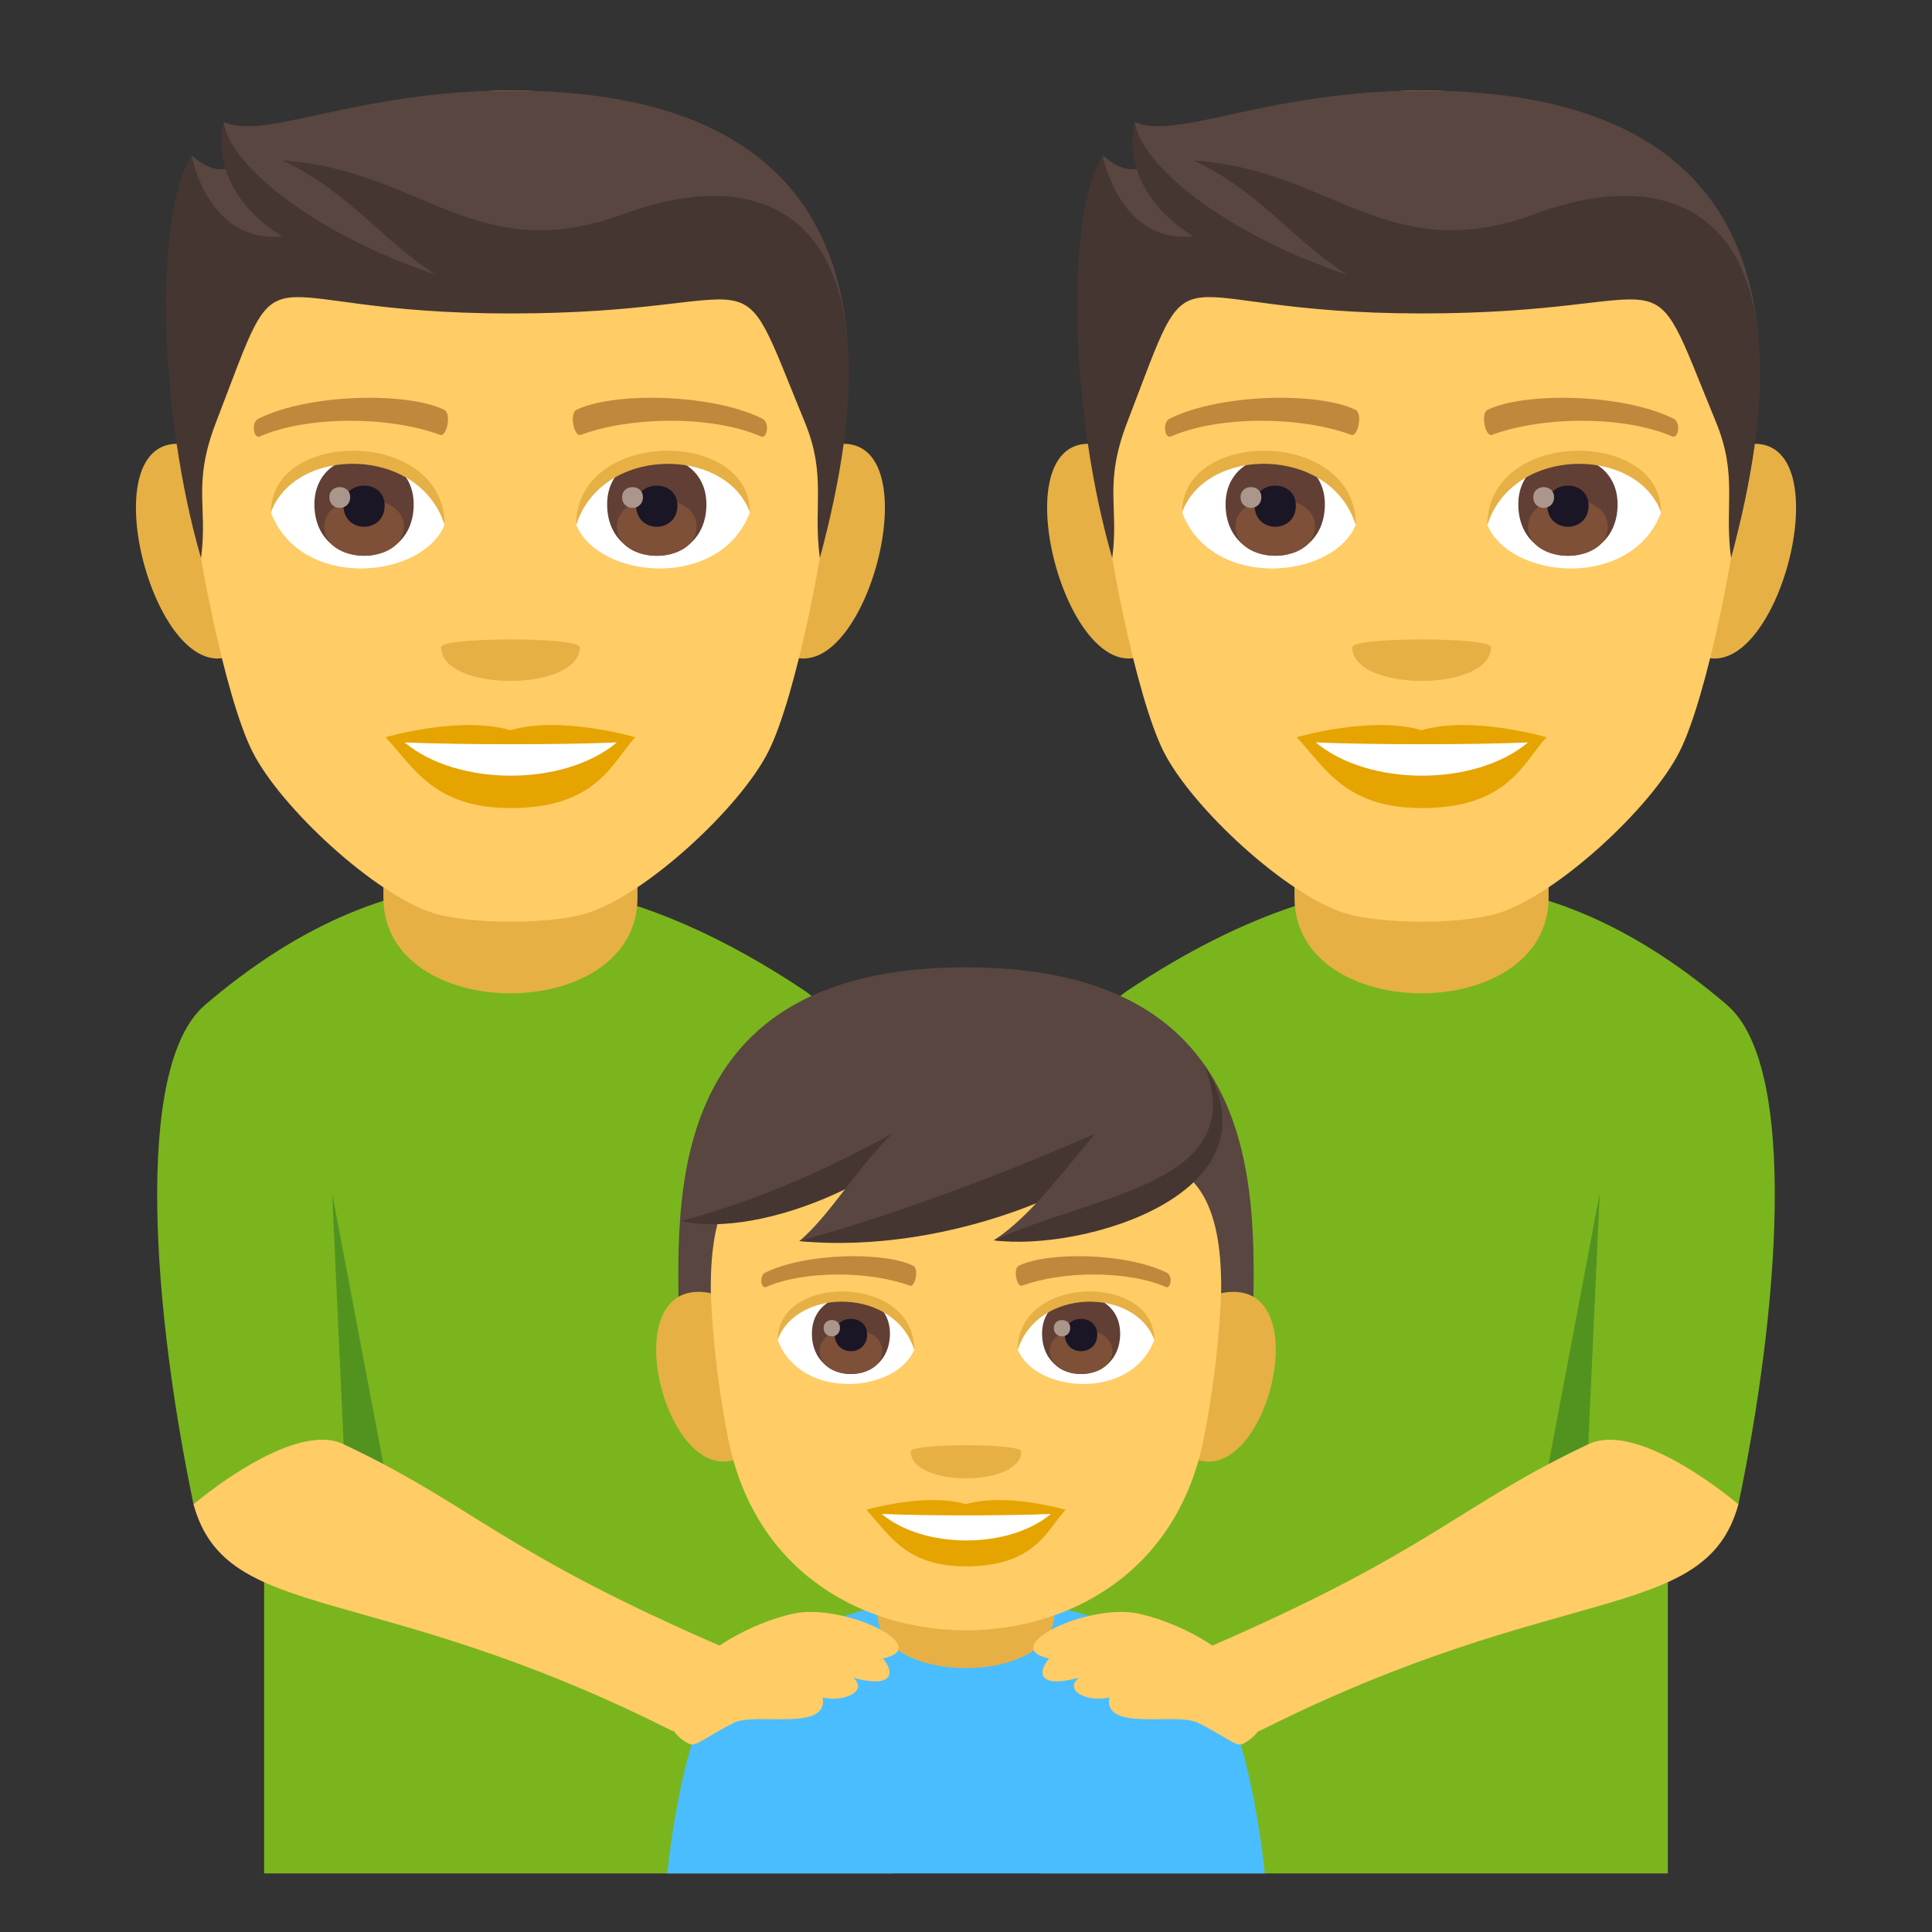 <?xml version="1.0" encoding="utf-8"?>
<!-- Generator: Adobe Illustrator 15.0.0, SVG Export Plug-In . SVG Version: 6.00 Build 0)  -->
<!DOCTYPE svg PUBLIC "-//W3C//DTD SVG 1.1//EN" "http://www.w3.org/Graphics/SVG/1.1/DTD/svg11.dtd">
<svg version="1.1" id="Layer_1" xmlns:x="http://ns.adobe.com/Extensibility/1.0/" xmlns:i="http://ns.adobe.com/AdobeIllustrator/10.0/" xmlns:graph="http://ns.adobe.com/Graphs/1.0/"
	 xmlns="http://www.w3.org/2000/svg" xmlns:xlink="http://www.w3.org/1999/xlink" xmlns:a="http://ns.adobe.com/AdobeSVGViewerExtensions/3.0/"
	 x="0px" y="0px" width="64px" height="64px" viewBox="0 0 64 64" enable-background="new 0 0 64 64" xml:space="preserve">
<rect x="0" y="0" width="64" height="64" fill="#333333" stroke="none"/>
<path fill="#7AB51D" d="M37.376,32.797c7.695-5.117,13.979-4.509,19.83,0.491c2.41,2.061,1.686,10.314,0.381,16.546h-2.338v12.225
	H34.46l-0.34-16.225C34.429,40.537,34.933,34.42,37.376,32.797z"/>
<polygon fill="#529320" points="50.8,51.133 52.464,51.133 52.993,39.535 "/>
<path fill="#E6B045" d="M51.3,29.732c0-0.723,0-3.932,0-3.932h-8.418c0,0,0,3.16,0,3.932C42.882,33.963,51.3,33.963,51.3,29.732z"/>
<path fill="#E6B045" d="M36.38,14.73c-3.584-0.645-0.785,9.361,2.018,6.602C39.698,20.051,38.054,15.033,36.38,14.73z"/>
<path fill="#E6B045" d="M57.806,14.73c-1.676,0.303-3.32,5.32-2.018,6.602C58.593,24.092,61.386,14.086,57.806,14.73z"/>
<path fill="#FFCC66" d="M47.093,3c-7.408,0-10.979,5.598-10.531,13.381c0.09,1.566,1.063,6.674,1.979,8.506
	c0.939,1.873,4.08,4.764,6.006,5.361c1.215,0.379,3.877,0.379,5.094,0c1.922-0.598,5.066-3.488,6.002-5.361
	c0.92-1.832,1.891-6.939,1.98-8.506C58.069,8.598,54.499,3,47.093,3z"/>
<path fill="#E6A400" d="M47.093,24.189c-1.668-0.49-4.135,0.232-4.135,0.232c0.939,1.023,1.629,2.348,4.135,2.348
	c2.869,0,3.359-1.504,4.135-2.348C51.228,24.422,48.757,23.697,47.093,24.189z"/>
<path fill="#FFFFFF" d="M43.587,24.594c1.748,1.463,5.275,1.473,7.031,0C48.757,24.674,45.462,24.674,43.587,24.594z"/>
<path fill="#E6B045" d="M49.392,21.438c0,1.492-4.596,1.492-4.596,0C44.796,21.096,49.392,21.096,49.392,21.438z"/>
<path fill="#594640" d="M47.093,3c-5.096,0-8.176,1.68-9.504,1.035c0,0-0.145,0.867,0.375,1.434c0,0-0.547,0.475-1.434-0.326
	c-0.846,2.738,1.662,4.326,10.563,4.326s6.773-2.166,11.15,1.637C57.815,6.418,54.833,3,47.093,3z"/>
<path fill="#453631" d="M50.86,7.084c-4.9,1.809-6.691-1.453-11.314-1.768c2.199,1.037,3.273,2.635,5.078,3.785
	c-3.932-1.313-6.814-3.574-7.033-5.059c0,0-0.656,2.168,1.938,3.789c-2.48,0.229-2.996-2.682-2.996-2.682
	c-1.258,2.016-1.084,8.514,0.311,13.338c0.232-1.723-0.297-2.434,0.5-4.506c2.383-6.199,0.85-3.598,9.75-3.598
	s7.295-2.371,9.75,3.598c0.732,1.777,0.266,2.783,0.5,4.506C60.271,7.611,56.06,5.168,50.86,7.084z"/>
<path fill="#FFFFFF" d="M55.022,16.984c-0.99,2.588-5.018,2.207-5.754,0.395C49.829,14.471,54.479,14.223,55.022,16.984z"/>
<path fill="#FFFFFF" d="M39.161,16.984c0.99,2.588,5.016,2.207,5.754,0.395C44.356,14.469,39.704,14.221,39.161,16.984z"/>
<path fill="#C1873C" d="M55.435,13.867c-1.695-0.84-4.936-0.881-6.146-0.295c-0.258,0.113-0.086,0.908,0.133,0.834
	c1.684-0.625,4.398-0.639,5.973,0.053C55.604,14.547,55.69,13.984,55.435,13.867z"/>
<path fill="#C1873C" d="M38.751,13.867c1.691-0.84,4.936-0.881,6.143-0.295c0.26,0.113,0.088,0.908-0.129,0.834
	c-1.686-0.625-4.398-0.639-5.975,0.053C38.579,14.547,38.495,13.984,38.751,13.867z"/>
<path fill="#613F34" d="M50.296,16.707c0,2.271,3.289,2.271,3.289,0C53.585,14.6,50.296,14.6,50.296,16.707z"/>
<path fill="#7D5037" d="M50.62,17.434c0,1.305,2.641,1.305,2.641,0C53.261,16.225,50.62,16.225,50.62,17.434z"/>
<path fill="#1A1626" d="M51.257,16.744c0,0.941,1.367,0.941,1.367,0C52.624,15.867,51.257,15.867,51.257,16.744z"/>
<path fill="#AB968C" d="M50.792,16.469c0,0.475,0.689,0.475,0.689,0C51.481,16.025,50.792,16.025,50.792,16.469z"/>
<path fill="#613F34" d="M40.599,16.707c0,2.271,3.289,2.271,3.289,0C43.888,14.6,40.599,14.6,40.599,16.707z"/>
<path fill="#7D5037" d="M40.925,17.434c0,1.301,2.639,1.301,2.639,0C43.563,16.225,40.925,16.225,40.925,17.434z"/>
<path fill="#1A1626" d="M41.562,16.744c0,0.941,1.365,0.941,1.365,0C42.927,15.867,41.562,15.867,41.562,16.744z"/>
<path fill="#AB968C" d="M41.095,16.467c0,0.477,0.689,0.477,0.689,0C41.784,16.025,41.095,16.025,41.095,16.467z"/>
<path fill="#E6B045" d="M55.022,16.963c0-2.779-5.754-2.779-5.754,0.441C50.091,14.764,54.2,14.764,55.022,16.963z"/>
<path fill="#E6B045" d="M39.161,16.963c0-2.779,5.754-2.779,5.754,0.439C44.093,14.762,39.981,14.762,39.161,16.963z"/>
<path fill="#7AB51D" d="M26.622,32.797c-7.695-5.117-13.979-4.509-19.828,0.491c-2.412,2.061-1.686,10.314-0.383,16.546h2.338
	v12.225h20.789l0.34-16.225C29.569,40.537,29.065,34.42,26.622,32.797z"/>
<polygon fill="#529320" points="13.198,51.133 11.534,51.133 11.004,39.535 "/>
<path fill="#E6B045" d="M12.7,29.732c0-0.723,0-3.932,0-3.932h8.418c0,0,0,3.16,0,3.932C21.118,33.963,12.7,33.963,12.7,29.732z"/>
<path fill="#E6B045" d="M6.196,14.73c-3.584-0.645-0.785,9.361,2.018,6.602C9.514,20.051,7.87,15.033,6.196,14.73z"/>
<path fill="#E6B045" d="M27.622,14.73c-1.676,0.303-3.32,5.32-2.018,6.602C28.409,24.092,31.202,14.086,27.622,14.73z"/>
<path fill="#FFCC66" d="M16.909,3C9.5,3,5.93,8.598,6.377,16.381c0.09,1.566,1.063,6.674,1.979,8.506
	c0.939,1.873,4.08,4.764,6.006,5.361c1.215,0.379,3.877,0.379,5.094,0c1.922-0.598,5.066-3.488,6.002-5.361
	c0.92-1.832,1.891-6.939,1.98-8.506C27.885,8.598,24.315,3,16.909,3z"/>
<path fill="#E6A400" d="M16.909,24.189c-1.668-0.49-4.135,0.232-4.135,0.232c0.939,1.023,1.629,2.348,4.135,2.348
	c2.869,0,3.359-1.504,4.135-2.348C21.043,24.422,18.573,23.697,16.909,24.189z"/>
<path fill="#FFFFFF" d="M13.403,24.594c1.748,1.463,5.275,1.473,7.031,0C18.573,24.674,15.278,24.674,13.403,24.594z"/>
<path fill="#E6B045" d="M19.208,21.438c0,1.492-4.596,1.492-4.596,0C14.612,21.096,19.208,21.096,19.208,21.438z"/>
<path fill="#594640" d="M16.909,3c-5.096,0-8.176,1.68-9.504,1.035c0,0-0.145,0.867,0.375,1.434c0,0-0.547,0.475-1.434-0.326
	C5.5,7.881,8.008,9.469,16.909,9.469s6.773-2.166,11.15,1.637C27.631,6.418,24.649,3,16.909,3z"/>
<path fill="#453631" d="M20.676,7.084c-4.9,1.809-6.691-1.453-11.314-1.768c2.199,1.037,3.273,2.635,5.078,3.785
	c-3.932-1.313-6.814-3.574-7.033-5.059c0,0-0.656,2.168,1.938,3.789C6.864,8.061,6.348,5.15,6.348,5.15
	C5.09,7.166,5.264,13.664,6.659,18.488c0.232-1.723-0.297-2.434,0.5-4.506c2.383-6.199,0.85-3.598,9.75-3.598
	s7.295-2.371,9.75,3.598c0.732,1.777,0.266,2.783,0.5,4.506C30.086,7.611,25.875,5.168,20.676,7.084z"/>
<path fill="#FFFFFF" d="M24.838,16.984c-0.99,2.588-5.018,2.207-5.754,0.395C19.645,14.471,24.295,14.223,24.838,16.984z"/>
<path fill="#FFFFFF" d="M8.977,16.984c0.99,2.588,5.016,2.207,5.754,0.395C14.172,14.469,9.52,14.221,8.977,16.984z"/>
<path fill="#C1873C" d="M25.25,13.867c-1.695-0.84-4.936-0.881-6.146-0.295c-0.258,0.113-0.086,0.908,0.133,0.834
	c1.684-0.625,4.398-0.639,5.973,0.053C25.42,14.547,25.506,13.984,25.25,13.867z"/>
<path fill="#C1873C" d="M8.567,13.867c1.691-0.84,4.936-0.881,6.143-0.295c0.26,0.113,0.088,0.908-0.129,0.834
	c-1.686-0.625-4.398-0.639-5.975,0.053C8.395,14.547,8.311,13.984,8.567,13.867z"/>
<path fill="#613F34" d="M20.112,16.707c0,2.271,3.289,2.271,3.289,0C23.401,14.6,20.112,14.6,20.112,16.707z"/>
<path fill="#7D5037" d="M20.436,17.434c0,1.305,2.641,1.305,2.641,0C23.077,16.225,20.436,16.225,20.436,17.434z"/>
<path fill="#1A1626" d="M21.073,16.744c0,0.941,1.367,0.941,1.367,0C22.44,15.867,21.073,15.867,21.073,16.744z"/>
<path fill="#AB968C" d="M20.608,16.469c0,0.475,0.689,0.475,0.689,0C21.297,16.025,20.608,16.025,20.608,16.469z"/>
<path fill="#613F34" d="M10.415,16.707c0,2.271,3.289,2.271,3.289,0C13.704,14.6,10.415,14.6,10.415,16.707z"/>
<path fill="#7D5037" d="M10.741,17.434c0,1.301,2.639,1.301,2.639,0C13.379,16.225,10.741,16.225,10.741,17.434z"/>
<path fill="#1A1626" d="M11.377,16.744c0,0.941,1.365,0.941,1.365,0C12.743,15.867,11.377,15.867,11.377,16.744z"/>
<path fill="#AB968C" d="M10.911,16.467c0,0.477,0.689,0.477,0.689,0C11.6,16.025,10.911,16.025,10.911,16.467z"/>
<path fill="#E6B045" d="M24.838,16.963c0-2.779-5.754-2.779-5.754,0.441C19.907,14.764,24.016,14.764,24.838,16.963z"/>
<path fill="#E6B045" d="M8.977,16.963c0-2.779,5.754-2.779,5.754,0.439C13.909,14.762,9.797,14.762,8.977,16.963z"/>
<path fill="#4ABDFF" d="M39.712,55.246c-4.816-3.131-10.579-3.101-15.403,0.001c-1.656,1.063-2.205,6.812-2.205,6.812h19.793
	C41.897,62.059,41.351,56.307,39.712,55.246z"/>
<path fill="#E6B045" d="M34.925,53.484c0-0.538,0-2.925,0-2.925h-5.85c0,0,0,2.351,0,2.925
	C29.075,55.851,34.925,55.851,34.925,53.484z"/>
<path fill="#594640" d="M31.999,32.043c-10.516,0-9.502,8.421-9.502,12.356h19.006C41.503,40.464,42.517,32.043,31.999,32.043z"/>
<path fill="#E6B045" d="M23.436,42.818c-3.34-0.511-1.162,7.4,1.451,5.218C26.094,47.026,24.997,43.057,23.436,42.818z"/>
<path fill="#E6B045" d="M40.563,42.818c-1.563,0.238-2.662,4.208-1.451,5.218C41.726,50.219,43.901,42.308,40.563,42.818z"/>
<path fill="#FFCC66" d="M40.454,42.65c0-5.614-3.32-4.364-8.456-4.364c-5.133,0-8.453-1.25-8.453,4.364c0,0,0.016,2.141,0.564,4.95
	c0.896,4.602,4.617,6.407,7.889,6.407c3.272,0,6.997-1.806,7.889-6.407C40.435,44.789,40.454,42.65,40.454,42.65z"/>
<path fill="#594640" d="M31.825,36.178c-1.535,2.734-7.289,4.446-9.268,4.268C24.35,38.639,25.143,33.98,31.825,36.178z"/>
<path fill="#453631" d="M22.557,40.445c2.52-0.656,5.791-1.996,9.268-4.268C30.29,38.912,25.237,41.071,22.557,40.445z"/>
<path fill="#594640" d="M39.587,36.031c-2.174,3.257-10.313,5.294-13.108,5.082C29.01,38.959,30.135,33.414,39.587,36.031z"/>
<path fill="#453631" d="M26.479,41.113c6.686-1.857,13.108-5.082,13.108-5.082C37.413,39.288,31.356,41.585,26.479,41.113z"/>
<path fill="#594640" d="M39.901,35.282c2.605,4.239-4.176,5.977-6.979,5.806C35.437,39.434,37.122,35.149,39.901,35.282z"/>
<path fill="#453631" d="M32.922,41.088c3.37-1.544,8.506-1.859,6.979-5.806C42.507,39.521,35.896,41.471,32.922,41.088z"/>
<path fill="#FFFFFF" d="M38.235,44.393c-0.777,2.035-3.943,1.737-4.523,0.313C34.151,42.418,37.81,42.222,38.235,44.393z"/>
<path fill="#613F34" d="M34.519,44.176c0,1.786,2.588,1.786,2.588,0C37.106,42.518,34.519,42.518,34.519,44.176z"/>
<path fill="#7D5037" d="M34.774,44.748c0,1.024,2.076,1.024,2.076,0C36.851,43.798,34.774,43.798,34.774,44.748z"/>
<path fill="#1A1626" d="M35.274,44.206c0,0.739,1.074,0.739,1.074,0C36.349,43.518,35.274,43.518,35.274,44.206z"/>
<path fill="#AB968C" d="M34.909,43.989c0,0.373,0.543,0.373,0.543,0C35.452,43.643,34.909,43.643,34.909,43.989z"/>
<path fill="#E6B045" d="M38.235,44.377c0-2.184-4.523-2.184-4.523,0.348C34.358,42.646,37.591,42.646,38.235,44.377z"/>
<path fill="#FFFFFF" d="M25.764,44.393c0.775,2.035,3.943,1.737,4.523,0.313C29.846,42.417,26.194,42.222,25.764,44.393z"/>
<path fill="#613F34" d="M26.895,44.176c0,1.786,2.586,1.786,2.586,0C29.481,42.518,26.895,42.518,26.895,44.176z"/>
<path fill="#7D5037" d="M27.151,44.746c0,1.026,2.074,1.026,2.074,0C29.225,43.798,27.151,43.798,27.151,44.746z"/>
<path fill="#1A1626" d="M27.651,44.204c0,0.741,1.074,0.741,1.074,0C28.725,43.516,27.651,43.516,27.651,44.204z"/>
<path fill="#AB968C" d="M27.284,43.987c0,0.375,0.541,0.375,0.541,0C27.825,43.64,27.284,43.64,27.284,43.987z"/>
<path fill="#E6B045" d="M25.764,44.377c0-2.184,4.523-2.184,4.523,0.346C29.641,42.646,26.409,42.646,25.764,44.377z"/>
<path fill="#C1873C" d="M38.653,42.161c-1.352-0.668-3.938-0.701-4.902-0.234c-0.203,0.091-0.068,0.727,0.105,0.664
	c1.344-0.496,3.508-0.509,4.766,0.043C38.788,42.706,38.86,42.257,38.653,42.161z"/>
<path fill="#C1873C" d="M25.344,42.161c1.354-0.668,3.939-0.701,4.904-0.234c0.203,0.091,0.066,0.727-0.104,0.664
	c-1.346-0.496-3.51-0.509-4.768,0.043C25.211,42.706,25.139,42.257,25.344,42.161z"/>
<path fill="#E6A400" d="M31.999,49.828c-1.328-0.391-3.299,0.185-3.299,0.185c0.754,0.817,1.301,1.874,3.299,1.874
	c2.292,0,2.68-1.201,3.299-1.874C35.298,50.013,33.327,49.435,31.999,49.828z"/>
<path fill="#FFFFFF" d="M29.206,50.151c1.393,1.167,4.208,1.175,5.606,0C33.327,50.214,30.702,50.216,29.206,50.151z"/>
<path fill="#E6B045" d="M33.831,48.08c0,1.19-3.663,1.19-3.663,0C30.168,47.806,33.831,47.806,33.831,48.08z"/>
<path fill="#FFCC66" d="M41.784,57.311c-0.842,0.424-2.689-2.339-1.822-2.713c7.49-3.228,8.344-4.729,12.668-6.762
	c1.697-0.798,4.957,1.998,4.957,1.998C56.493,53.809,51.702,52.322,41.784,57.311z"/>
<path fill="#FFCC66" d="M37.761,53.463c-1.666-0.393-4.768,1.096-3.01,1.477c-0.396,0.463-0.348,1.004,0.982,0.637
	c-0.512,0.459,0.336,0.818,1.014,0.654c-0.201,1.16,2.219,0.477,2.941,0.84c1.037,0.52,1.26,0.83,1.523,0.678
	C43.142,56.639,40.526,54.109,37.761,53.463z"/>
<path fill="#FFCC66" d="M22.213,57.311c0.844,0.424,2.689-2.339,1.822-2.713c-7.488-3.228-8.342-4.729-12.666-6.762
	c-1.697-0.798-4.959,1.998-4.959,1.998C7.504,53.809,12.297,52.322,22.213,57.311z"/>
<path fill="#FFCC66" d="M26.239,53.463c1.666-0.393,4.768,1.096,3.01,1.477c0.396,0.463,0.348,1.004-0.982,0.637
	c0.512,0.459-0.336,0.818-1.014,0.654c0.201,1.16-2.219,0.477-2.941,0.84c-1.037,0.52-1.26,0.83-1.523,0.678
	C20.858,56.639,23.473,54.109,26.239,53.463z"/>
</svg>
